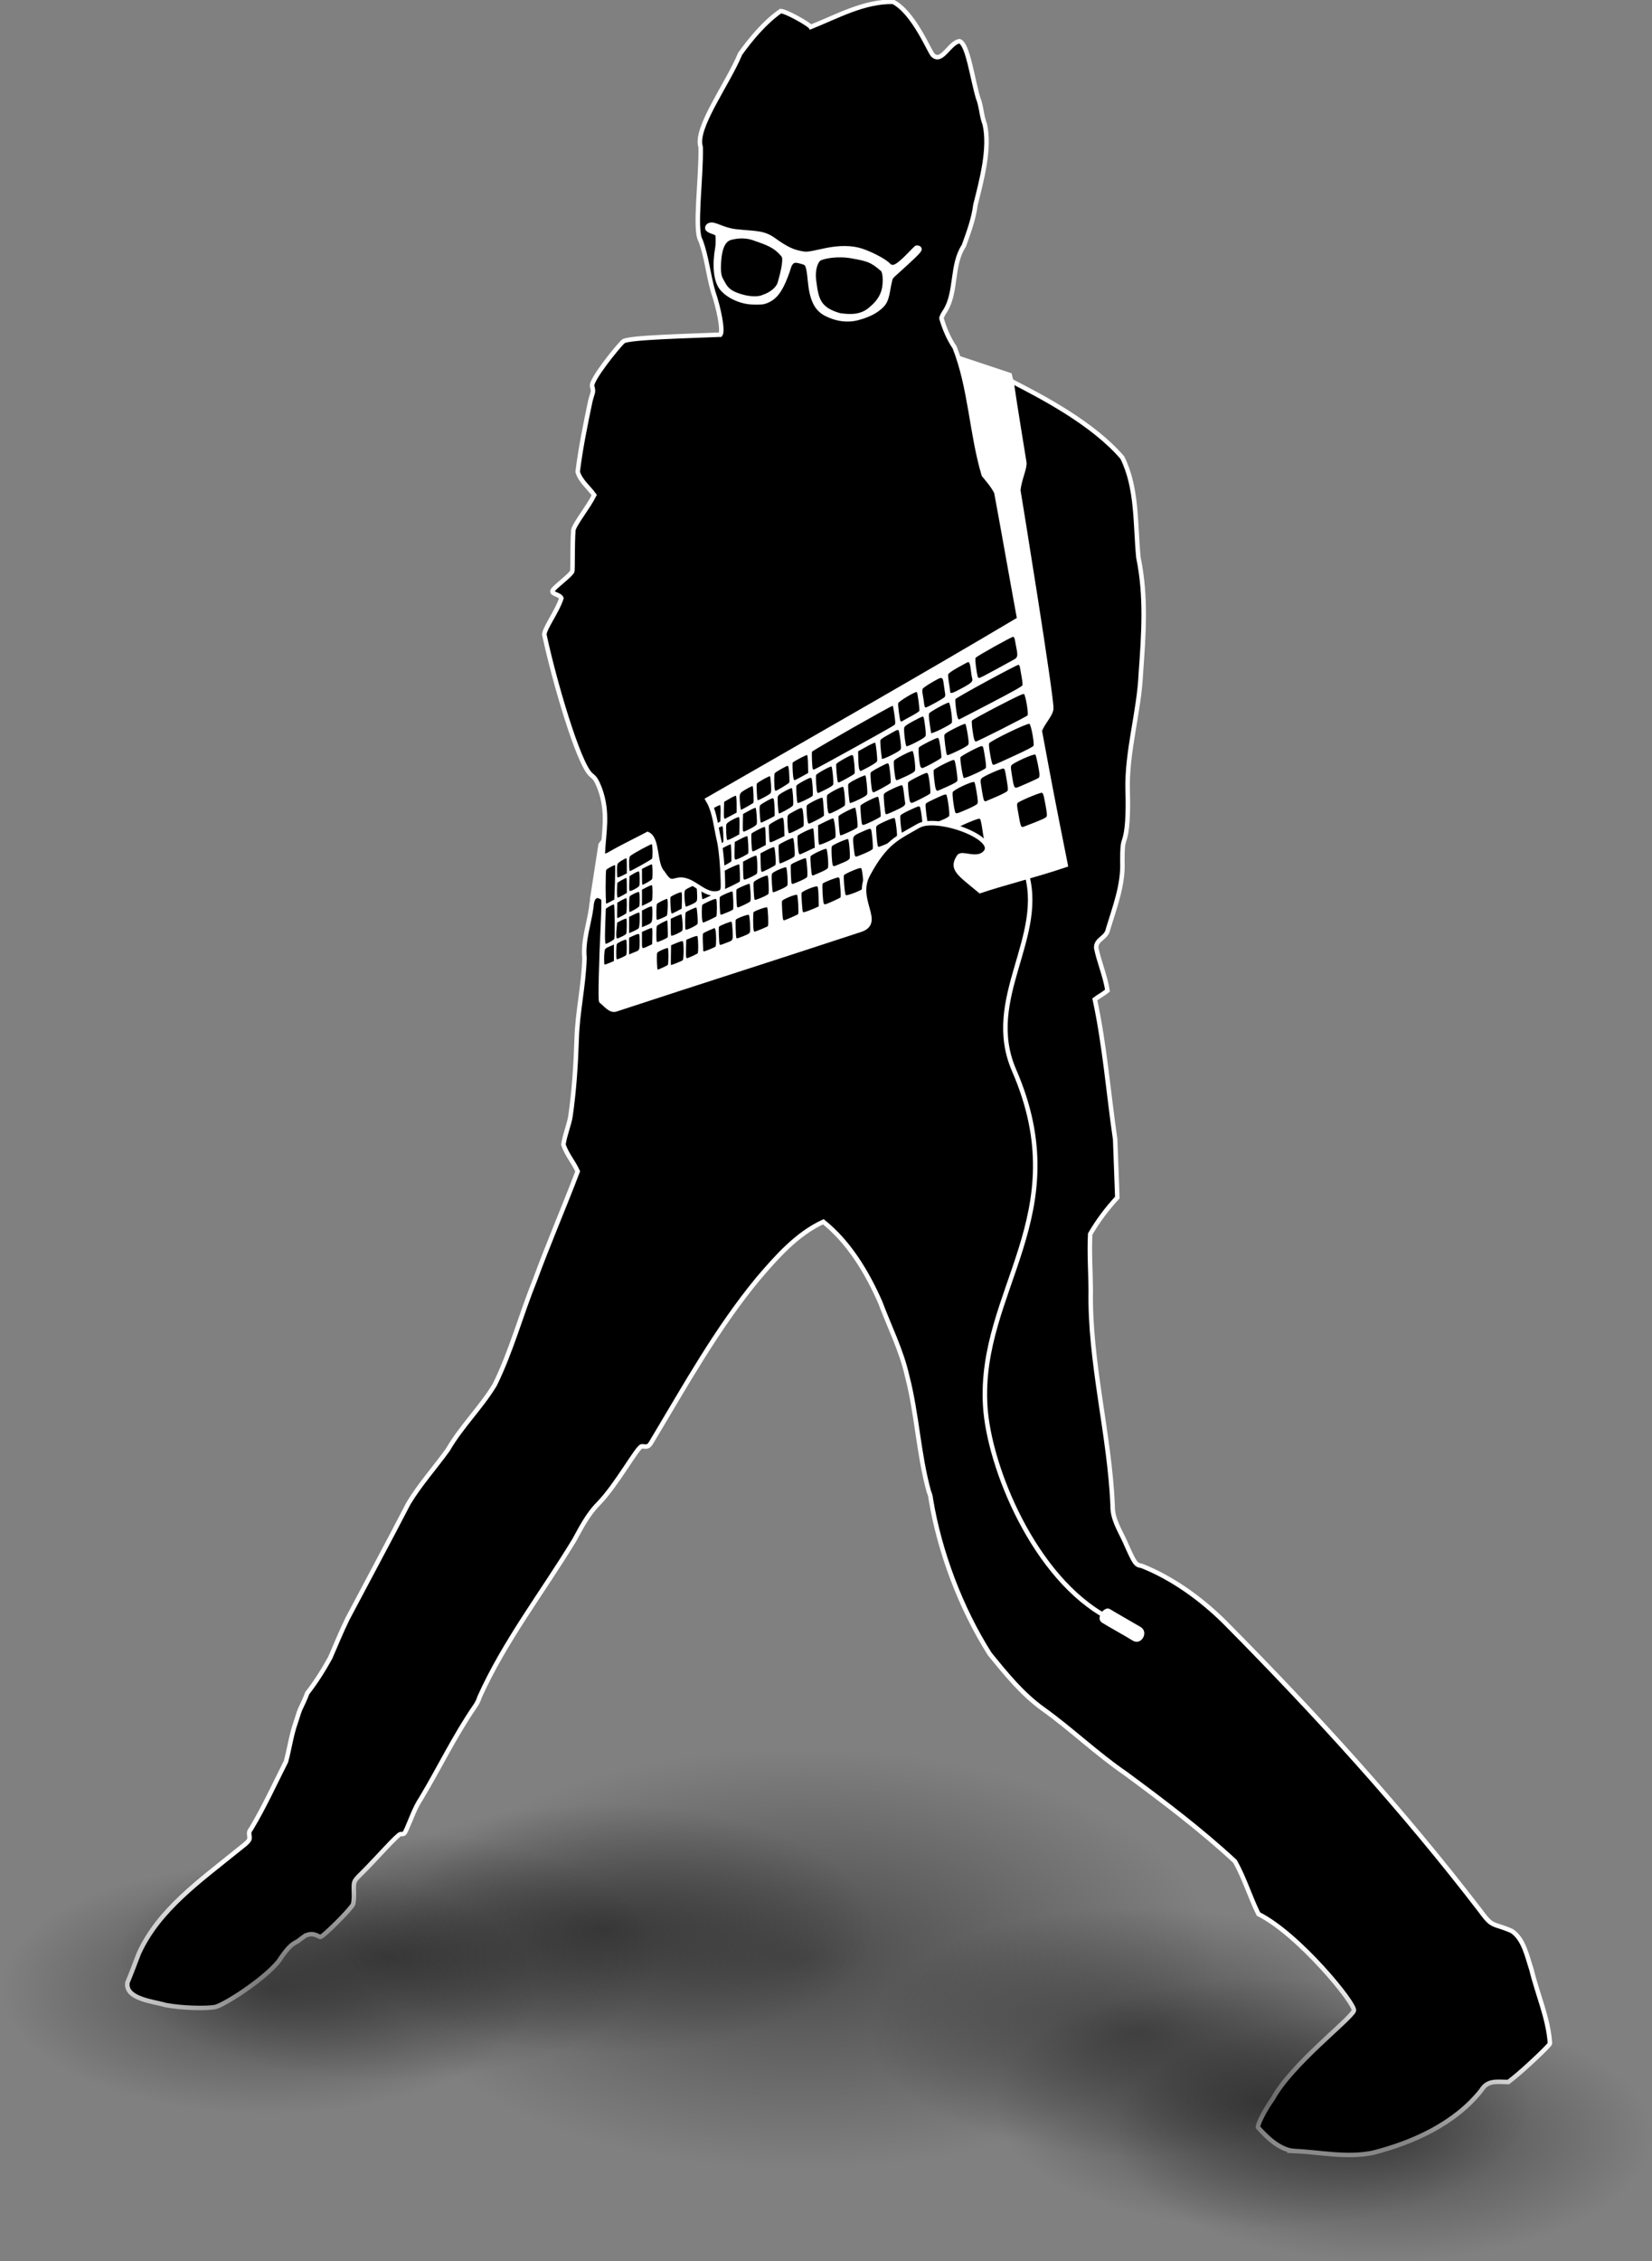 <?xml version="1.0" encoding="UTF-8" standalone="no"?>
<!-- Created with Inkscape (http://www.inkscape.org/) -->

<svg
   version="1.0"
   width="301.931"
   height="413.064"
   id="svg3777"
   sodipodi:version="0.32"
   inkscape:version="1.4 (e7c3feb100, 2024-10-09)"
   sodipodi:docname="pose.svg"
   xmlns:inkscape="http://www.inkscape.org/namespaces/inkscape"
   xmlns:sodipodi="http://sodipodi.sourceforge.net/DTD/sodipodi-0.dtd"
   xmlns:xlink="http://www.w3.org/1999/xlink"
   xmlns="http://www.w3.org/2000/svg"
   xmlns:svg="http://www.w3.org/2000/svg"
   xmlns:rdf="http://www.w3.org/1999/02/22-rdf-syntax-ns#"
   xmlns:cc="http://creativecommons.org/ns#"
   xmlns:dc="http://purl.org/dc/elements/1.1/">
  <rect width="100%" height="100%" fill="#808080" stroke="none"/>
  <sodipodi:namedview
     inkscape:window-height="1031"
     inkscape:window-width="1400"
     inkscape:pageshadow="2"
     inkscape:pageopacity="0.0"
     borderopacity="1.0"
     bordercolor="#666666"
     pagecolor="#ffffff"
     id="base"
     inkscape:zoom="1.0051974"
     inkscape:cx="0.99482947"
     inkscape:cy="172.1055"
     inkscape:window-x="0"
     inkscape:window-y="0"
     inkscape:current-layer="svg3777"
     inkscape:showpageshadow="2"
     inkscape:pagecheckerboard="0"
     inkscape:deskcolor="#d1d1d1"
     inkscape:window-maximized="0" />
  <defs
     id="defs3779">
    <linearGradient
       id="linearGradient2355">
      <stop
         style="stop-color:#000000;stop-opacity:0.415;"
         offset="0"
         id="stop2357" />
      <stop
         style="stop-color:#000000;stop-opacity:0;"
         offset="1"
         id="stop2359" />
    </linearGradient>
    <radialGradient
       inkscape:collect="always"
       xlink:href="#linearGradient2355"
       id="radialGradient2361"
       cx="-294.967"
       cy="34.652"
       fx="-294.967"
       fy="34.652"
       r="165.639"
       gradientTransform="matrix(0.297,0,0,0.138,136.937,358.536)"
       gradientUnits="userSpaceOnUse" />
    <radialGradient
       inkscape:collect="always"
       xlink:href="#linearGradient2355"
       id="radialGradient2365"
       gradientUnits="userSpaceOnUse"
       gradientTransform="matrix(0.297,0,0,0.138,158.326,352.567)"
       cx="-294.967"
       cy="34.652"
       fx="-294.967"
       fy="34.652"
       r="165.639" />
    <radialGradient
       inkscape:collect="always"
       xlink:href="#linearGradient2355"
       id="radialGradient2369"
       gradientUnits="userSpaceOnUse"
       gradientTransform="matrix(0.297,0,0,0.138,198.119,347.572)"
       cx="-294.967"
       cy="34.652"
       fx="-294.967"
       fy="34.652"
       r="165.639" />
    <radialGradient
       inkscape:collect="always"
       xlink:href="#linearGradient2355"
       id="radialGradient2373"
       gradientUnits="userSpaceOnUse"
       gradientTransform="matrix(0.459,0,0,0.231,281.786,349.828)"
       cx="-294.967"
       cy="34.652"
       fx="-294.967"
       fy="34.652"
       r="165.639" />
    <radialGradient
       inkscape:collect="always"
       xlink:href="#linearGradient2355"
       id="radialGradient2377"
       gradientUnits="userSpaceOnUse"
       gradientTransform="matrix(0.297,0,0,0.138,340.38,385.397)"
       cx="-294.967"
       cy="34.652"
       fx="-294.967"
       fy="34.652"
       r="165.639" />
    <radialGradient
       inkscape:collect="always"
       xlink:href="#linearGradient2355"
       id="radialGradient2381"
       gradientUnits="userSpaceOnUse"
       gradientTransform="matrix(0.297,0,0,0.138,318.493,379.428)"
       cx="-294.967"
       cy="34.652"
       fx="-294.967"
       fy="34.652"
       r="165.639" />
    <radialGradient
       inkscape:collect="always"
       xlink:href="#linearGradient2355"
       id="radialGradient2385"
       gradientUnits="userSpaceOnUse"
       gradientTransform="matrix(0.297,0,0,0.138,295.612,366.495)"
       cx="-294.967"
       cy="34.652"
       fx="-294.967"
       fy="34.652"
       r="165.639" />
  </defs>
  <g
     id="layer1"
     transform="matrix(1.579,0,0,1.579,139.215,182.883)">
    <g
       transform="matrix(0.52,0,0,0.52,-177.487,-201.775)"
       id="g5568">
      <path
         d="m 384.523,244.739 12,4 23.5,94 -16.5,30 -97.5,20 -2.438,-27.375 1.875,-12.125 z"
         style="fill:#ffffff;fill-rule:evenodd;stroke:#ffffff;stroke-width:1;stroke-linecap:butt;stroke-linejoin:miter;stroke-miterlimit:4;stroke-dasharray:none;stroke-opacity:1"
         id="path2099" />
      <path
         d="m 328.023,214.364 4.25,20.375 39.125,4.25 8.125,-22.875 z"
         style="fill:#ffffff;fill-rule:evenodd;stroke:#ffffff;stroke-width:1;stroke-linecap:butt;stroke-linejoin:miter;stroke-miterlimit:4;stroke-dasharray:none;stroke-opacity:1"
         id="path2986" />
      <path
         d="m 318,379.29 c -0.037,-0.95 -0.008,-1.851 0.064,-2.003 0.137,-0.289 2.156,-1.179 2.373,-1.046 0.168,0.103 0.158,3.454 -0.011,3.721 -0.108,0.17 -2.027,1.055 -2.287,1.055 -0.04,0 -0.102,-0.777 -0.139,-1.728 z m -11.667,0.587 c -0.126,-0.126 -0.119,-2.149 0.01,-2.928 0.103,-0.625 0.167,-0.678 1.538,-1.264 l 0.548,-0.234 v 1.829 1.829 l -1,0.432 c -0.55,0.237 -1.043,0.389 -1.096,0.337 z m 14.774,-2.072 0.047,-2.201 1.18,-0.497 c 0.649,-0.274 1.274,-0.461 1.39,-0.416 0.298,0.114 0.298,4.023 2.3e-4,4.27 -0.182,0.151 -2.403,1.046 -2.595,1.046 -0.038,0 -0.048,-0.991 -0.022,-2.201 z m -12.07,0.899 c -0.156,-0.156 -0.117,-3.133 0.044,-3.386 0.187,-0.295 1.867,-1.067 2.061,-0.947 0.185,0.114 0.2,3.109 0.017,3.396 -0.169,0.266 -1.99,1.071 -2.123,0.938 z m 15.476,-0.436 c -0.047,-0.122 -0.063,-1.045 -0.037,-2.052 l 0.048,-1.83 1.169,-0.479 c 0.643,-0.263 1.222,-0.421 1.287,-0.35 0.211,0.231 0.289,3.57 0.089,3.827 -0.146,0.187 -2.148,1.105 -2.411,1.105 -0.033,0 -0.099,-0.1 -0.146,-0.222 z m -12.713,-2.483 v -1.867 l 1.053,-0.478 c 0.748,-0.34 1.089,-0.422 1.177,-0.285 0.147,0.231 0.167,2.732 0.025,3.259 -0.054,0.203 -0.3,0.442 -0.545,0.531 -0.246,0.089 -0.731,0.285 -1.079,0.434 l -0.632,0.271 z m 16.513,1.062 c -0.002,-0.07 -0.043,-0.923 -0.092,-1.896 -0.049,-0.973 -0.028,-1.855 0.046,-1.96 0.074,-0.105 0.687,-0.425 1.362,-0.711 l 1.228,-0.521 0.162,0.427 c 0.189,0.498 0.216,3.441 0.034,3.697 -0.115,0.162 -2.341,1.09 -2.614,1.09 -0.067,0 -0.124,-0.057 -0.126,-0.126 z m -13.648,-2.367 v -1.842 l 0.99,-0.444 c 0.545,-0.244 1.078,-0.444 1.185,-0.444 0.139,0 0.181,0.523 0.147,1.81 l -0.048,1.81 -0.758,0.358 c -1.618,0.764 -1.517,0.847 -1.517,-1.246 z m 17.283,0.934 c -0.143,-0.455 -0.257,-3.76 -0.136,-3.925 0.202,-0.276 2.642,-1.245 2.786,-1.107 0.176,0.17 0.366,3.241 0.233,3.771 -0.065,0.26 -0.289,0.492 -0.572,0.594 -0.255,0.092 -0.865,0.327 -1.355,0.522 -0.664,0.265 -0.907,0.302 -0.956,0.145 z m -25.541,-3.82 c 0,-2.032 0.047,-3.818 0.105,-3.969 0.101,-0.264 1.554,-1.101 1.912,-1.101 0.191,0 0.255,7.177 0.069,7.663 -0.101,0.264 -1.554,1.101 -1.912,1.101 -0.115,0 -0.174,-1.264 -0.174,-3.694 z m 11.562,3.234 c -0.134,-0.135 -0.131,-3.143 0.004,-3.495 0.089,-0.233 2.233,-1.356 2.347,-1.229 0.046,0.051 0.136,3.311 0.1,3.631 -0.021,0.188 -0.709,0.553 -1.987,1.053 -0.199,0.078 -0.408,0.096 -0.463,0.04 z m -8.922,-0.832 c -0.142,-0.142 -0.143,-1.058 -0.003,-2.401 l 0.109,-1.046 0.966,-0.488 c 0.531,-0.268 1.013,-0.441 1.07,-0.383 0.157,0.157 0.121,3.133 -0.042,3.389 -0.077,0.122 -0.539,0.407 -1.025,0.632 -1.007,0.467 -0.928,0.445 -1.076,0.297 z m 26.615,-0.081 c -0.122,-0.376 -0.218,-3.826 -0.112,-3.993 0.198,-0.311 2.731,-1.254 2.904,-1.081 0.201,0.201 0.403,3.197 0.255,3.786 -0.099,0.395 -0.502,0.607 -2.68,1.409 -0.177,0.065 -0.323,0.017 -0.367,-0.12 z m -14.493,-0.438 c -0.054,-0.054 -0.099,-0.925 -0.099,-1.935 V 369.704 l 1.092,-0.495 c 0.601,-0.272 1.161,-0.495 1.246,-0.495 0.221,0 0.43,3.275 0.231,3.629 -0.177,0.315 -2.309,1.294 -2.47,1.133 z m -9.369,-2.375 v -1.808 l 1.078,-0.531 c 0.593,-0.292 1.124,-0.486 1.18,-0.429 0.2,0.2 0.107,3.177 -0.109,3.458 -0.116,0.151 -0.647,0.465 -1.18,0.697 l -0.969,0.423 z m 27.745,1.195 c -0.167,-0.567 -0.18,-3.91 -0.016,-4.07 0.354,-0.345 2.829,-1.212 2.993,-1.049 0.205,0.205 0.36,3.914 0.174,4.164 -0.108,0.145 -2.764,1.249 -3.005,1.249 -0.032,0 -0.098,-0.133 -0.146,-0.295 z m -15.179,-0.173 c -0.14,-0.14 -0.108,-3.634 0.035,-3.836 0.133,-0.188 2.079,-1.089 2.353,-1.089 0.179,0 0.419,3.117 0.28,3.639 -0.087,0.325 -2.477,1.478 -2.668,1.286 z m -9.7,-2.392 v -1.854 l 1.032,-0.521 c 0.624,-0.315 1.093,-0.46 1.186,-0.367 0.085,0.085 0.132,0.902 0.106,1.816 -0.054,1.85 -0.036,1.824 -1.692,2.516 l -0.631,0.264 z m 13.42,0.311 c -0.145,-0.726 -0.128,-3.226 0.024,-3.44 0.068,-0.096 0.762,-0.459 1.543,-0.807 1.096,-0.489 1.45,-0.583 1.556,-0.416 0.173,0.273 0.182,3.518 0.01,3.788 -0.098,0.154 -2.749,1.401 -2.979,1.401 -0.027,0 -0.096,-0.237 -0.154,-0.527 z m -10.12,-0.106 c -0.142,-0.142 -0.114,-3.294 0.032,-3.517 0.179,-0.273 2.17,-1.248 2.295,-1.123 0.208,0.208 0.113,3.539 -0.106,3.72 -0.356,0.294 -2.117,1.023 -2.22,0.92 z m 28.132,-0.043 c -0.148,-0.239 -0.361,-3.816 -0.247,-4.141 0.134,-0.381 3.145,-1.602 3.343,-1.356 0.205,0.256 0.407,4.012 0.23,4.275 -0.103,0.153 -2.941,1.392 -3.188,1.392 -0.018,0 -0.081,-0.077 -0.139,-0.171 z m -36.957,-2.056 0.048,-1.721 0.958,-0.538 c 0.527,-0.296 1.001,-0.495 1.053,-0.442 0.141,0.141 0.112,3.126 -0.033,3.346 -0.116,0.177 -1.769,1.075 -1.978,1.075 -0.053,0 -0.074,-0.774 -0.048,-1.721 z m 22.979,0.84 c -0.131,-0.419 -0.226,-3.624 -0.113,-3.807 0.18,-0.292 2.694,-1.383 2.798,-1.215 0.16,0.26 0.284,3.786 0.14,3.976 -0.075,0.099 -0.441,0.302 -0.811,0.45 -0.371,0.148 -0.96,0.391 -1.31,0.54 -0.497,0.211 -0.65,0.223 -0.703,0.056 z m -11.094,-1.84 c -0.052,-0.94 -0.058,-1.805 -0.013,-1.921 0.109,-0.283 2.298,-1.26 2.466,-1.101 0.073,0.069 0.111,0.915 0.084,1.881 l -0.048,1.755 -1.011,0.543 c -0.556,0.299 -1.095,0.545 -1.197,0.548 -0.118,0.003 -0.221,-0.622 -0.28,-1.705 z m 29.442,1.313 c -0.123,-0.319 -0.356,-3.853 -0.277,-4.179 0.101,-0.412 3.258,-1.695 3.529,-1.435 0.134,0.129 0.222,0.925 0.253,2.303 l 0.048,2.106 -0.59,0.284 c -0.324,0.156 -1.105,0.477 -1.735,0.711 -0.879,0.328 -1.164,0.376 -1.229,0.209 z m -38.664,-1.584 c 10e-4,-0.904 0.058,-1.728 0.126,-1.832 0.191,-0.291 1.886,-1.1 2.068,-0.987 0.178,0.11 0.225,2.753 0.057,3.193 -0.087,0.227 -1.865,1.27 -2.165,1.27 -0.049,0 -0.088,-0.739 -0.086,-1.643 z m 24.021,0.421 c -0.119,-0.374 -0.211,-3.641 -0.107,-3.798 0.164,-0.249 2.787,-1.378 2.902,-1.25 0.058,0.065 0.154,0.917 0.214,1.894 0.08,1.316 0.053,1.847 -0.105,2.05 -0.17,0.219 -2.475,1.315 -2.765,1.315 -0.04,0 -0.102,-0.095 -0.139,-0.211 z m -11.612,-0.994 c -0.167,-1.596 -0.13,-2.458 0.116,-2.702 0.332,-0.33 2.283,-1.227 2.404,-1.106 0.16,0.16 0.297,2.897 0.17,3.403 -0.088,0.35 -0.355,0.557 -1.218,0.944 -0.608,0.273 -1.164,0.496 -1.234,0.496 -0.071,0 -0.178,-0.466 -0.237,-1.036 z m -9.545,-0.952 0.001,-1.805 1.037,-0.541 c 0.571,-0.297 1.101,-0.501 1.178,-0.454 0.182,0.112 0.18,3.116 -0.002,3.403 -0.076,0.12 -0.606,0.439 -1.177,0.709 l -1.039,0.491 z m 40.481,1.269 c -0.218,-0.262 -0.442,-4.186 -0.254,-4.429 0.228,-0.294 3.245,-1.465 3.511,-1.363 0.137,0.052 0.249,0.193 0.249,0.311 9e-5,0.119 0.078,1.035 0.173,2.035 0.099,1.041 0.11,1.931 0.026,2.081 -0.103,0.183 -3.18,1.567 -3.507,1.577 -0.012,3.6e-4 -0.101,-0.095 -0.198,-0.212 z m -48.57,-3.621 c 10e-4,-2.016 0.058,-3.748 0.126,-3.848 0.185,-0.272 1.86,-1.172 1.972,-1.06 0.053,0.053 0.039,1.795 -0.033,3.871 l -0.13,3.774 -0.843,0.46 c -0.463,0.253 -0.9,0.462 -0.969,0.464 -0.07,0.002 -0.125,-1.646 -0.124,-3.662 z m 33.147,2.697 c -0.145,-0.25 -0.302,-3.506 -0.185,-3.812 0.157,-0.409 2.946,-1.708 3.107,-1.448 0.186,0.301 0.331,3.728 0.17,4.028 -0.081,0.151 -0.741,0.519 -1.467,0.818 -1.416,0.583 -1.514,0.608 -1.626,0.414 z m -11.803,-1.433 c -0.059,-0.765 -0.109,-2.774 -0.109,-4.464 l -10e-4,-3.074 1.367,-0.687 c 0.752,-0.378 1.461,-0.651 1.576,-0.607 0.154,0.059 0.241,1.181 0.329,4.268 0.066,2.303 0.075,4.305 0.02,4.449 -0.083,0.215 -2.633,1.509 -2.971,1.507 -0.056,-3.4e-4 -0.15,-0.626 -0.21,-1.391 z m -18.816,-0.506 c 10e-4,-0.857 0.058,-1.644 0.126,-1.748 0.114,-0.174 1.767,-1.075 1.972,-1.075 0.049,0 0.09,0.753 0.09,1.673 V 363.97 l -0.905,0.518 c -0.498,0.285 -0.991,0.518 -1.096,0.518 -0.128,0 -0.189,-0.512 -0.188,-1.559 z m 50.92,0.992 c -0.229,-0.284 -0.564,-4.118 -0.388,-4.434 0.082,-0.147 0.937,-0.593 1.9,-0.992 1.333,-0.553 1.795,-0.678 1.936,-0.526 0.261,0.281 0.622,4.103 0.422,4.461 -0.23,0.411 -3.672,1.737 -3.87,1.491 z m -16.258,-0.739 c -0.041,-0.07 -0.127,-0.961 -0.191,-1.98 -0.089,-1.426 -0.064,-1.917 0.107,-2.129 0.33,-0.408 2.888,-1.509 3.074,-1.323 0.22,0.22 0.446,3.709 0.262,4.052 -0.083,0.155 -0.793,0.558 -1.577,0.895 -1.553,0.667 -1.566,0.671 -1.676,0.486 z m -31.894,-0.262 c -0.048,-0.126 -0.066,-0.901 -0.038,-1.724 l 0.049,-1.496 0.962,-0.57 c 0.529,-0.314 1.041,-0.521 1.138,-0.461 0.189,0.117 0.247,2.741 0.07,3.201 -0.058,0.151 -0.553,0.501 -1.099,0.776 -0.766,0.387 -1.014,0.449 -1.081,0.273 z m 20.096,-0.07 c -0.072,-0.116 -0.175,-2.94 -0.129,-3.543 0.024,-0.316 4.39,-2.459 4.473,-2.195 0.127,0.407 0.227,3.621 0.119,3.797 -0.104,0.167 -3.363,1.755 -4.053,1.974 -0.179,0.057 -0.363,0.042 -0.409,-0.032 z m -17.304,-2.994 v -1.767 l 1.006,-0.508 c 0.554,-0.279 1.084,-0.508 1.18,-0.508 0.189,0 0.247,2.813 0.068,3.281 -0.087,0.227 -1.865,1.27 -2.165,1.27 -0.049,0 -0.089,-0.795 -0.089,-1.767 z m 33.318,1.472 c -0.143,-0.249 -0.288,-4.006 -0.161,-4.177 0.221,-0.298 3.155,-1.567 3.303,-1.429 0.222,0.208 0.486,3.832 0.304,4.173 -0.087,0.163 -0.83,0.58 -1.652,0.928 -1.597,0.676 -1.683,0.7 -1.795,0.506 z m 20.026,-0.572 c -0.047,-0.126 -0.187,-1.165 -0.31,-2.309 -0.201,-1.863 -0.196,-2.112 0.043,-2.38 0.387,-0.434 3.85,-1.798 4.053,-1.596 0.195,0.195 0.68,4.169 0.563,4.615 -0.072,0.275 -1.13,0.753 -3.968,1.791 -0.175,0.064 -0.328,0.015 -0.38,-0.121 z m -30.716,-0.44 c -0.062,-0.161 -0.117,-1.09 -0.121,-2.063 l -0.007,-1.77 1.408,-0.733 c 0.774,-0.403 1.466,-0.668 1.538,-0.59 0.236,0.26 0.34,3.705 0.12,3.995 -0.11,0.146 -0.791,0.532 -1.512,0.859 -1.187,0.537 -1.323,0.566 -1.426,0.301 z m -28.085,-0.329 c -0.058,-0.058 -0.105,-0.737 -0.105,-1.509 0,-1.17 0.055,-1.46 0.33,-1.735 0.299,-0.299 1.549,-1.018 1.77,-1.018 0.05,0 0.091,0.757 0.091,1.683 v 1.683 l -0.991,0.5 c -0.545,0.275 -1.038,0.453 -1.096,0.396 z m 43.304,-0.539 c -0.166,-0.269 -0.442,-3.834 -0.322,-4.149 0.131,-0.342 3.178,-1.787 3.504,-1.662 0.253,0.097 0.559,3.614 0.366,4.22 -0.067,0.211 -0.646,0.558 -1.656,0.992 -0.854,0.367 -1.605,0.69 -1.67,0.718 -0.065,0.028 -0.165,-0.026 -0.223,-0.12 z m -11.315,-0.915 c -0.048,-0.124 -0.102,-1.053 -0.121,-2.065 l -0.034,-1.839 1.402,-0.73 c 0.771,-0.401 1.5,-0.692 1.618,-0.647 0.227,0.087 0.491,3.477 0.308,3.954 -0.074,0.192 -2.715,1.552 -3.014,1.552 -0.04,0 -0.112,-0.102 -0.159,-0.226 z m 32.311,-0.153 c -0.254,-0.698 -0.548,-4.157 -0.38,-4.47 0.197,-0.368 3.919,-1.938 4.272,-1.802 0.349,0.134 0.918,4.27 0.655,4.761 -0.11,0.206 -0.927,0.623 -2.172,1.11 -1.098,0.429 -2.05,0.78 -2.117,0.78 -0.067,0 -0.183,-0.171 -0.259,-0.379 z m -61.708,-1.364 c 0,-1.291 0.053,-1.621 0.295,-1.828 0.607,-0.52 4.595,-2.683 4.759,-2.582 0.195,0.12 0.231,2.935 0.042,3.224 -0.142,0.217 -4.687,2.76 -4.933,2.76 -0.093,0 -0.163,-0.674 -0.163,-1.575 z m 9.195,1.275 c -0.051,-0.051 -0.093,-0.872 -0.093,-1.824 v -1.73 l 1.13,-0.6 c 0.622,-0.33 1.193,-0.537 1.27,-0.46 0.077,0.077 0.118,0.89 0.092,1.807 l -0.049,1.667 -1.129,0.616 c -0.621,0.339 -1.171,0.574 -1.222,0.523 z m 10.807,-0.503 c -0.144,-0.25 -0.285,-3.5 -0.159,-3.675 0.218,-0.303 2.711,-1.608 2.799,-1.465 0.07,0.114 0.172,3.09 0.127,3.708 -0.018,0.246 -2.662,1.614 -2.767,1.432 z m 25.37,-0.424 c -0.227,-0.278 -0.428,-4.021 -0.232,-4.31 0.23,-0.339 3.432,-1.747 3.597,-1.581 0.241,0.241 0.537,3.902 0.349,4.315 -0.102,0.223 -0.586,0.54 -1.241,0.812 -0.591,0.245 -1.351,0.564 -1.69,0.708 -0.481,0.205 -0.652,0.217 -0.783,0.056 z m -11.878,-0.574 c -0.15,-0.257 -0.3,-3.845 -0.168,-4.035 0.206,-0.299 2.925,-1.611 3.156,-1.523 0.218,0.084 0.505,3.595 0.331,4.049 -0.05,0.13 -0.712,0.518 -1.471,0.863 -1.822,0.827 -1.755,0.804 -1.848,0.646 z m 34.155,-0.52 c -0.253,-0.165 -0.755,-4.411 -0.564,-4.768 0.189,-0.353 4.24,-2.056 4.58,-1.925 0.333,0.128 0.949,4.539 0.69,4.948 -0.154,0.243 -3.941,1.877 -4.339,1.871 -0.098,-10e-4 -0.263,-0.058 -0.367,-0.126 z m -44.144,-0.419 c -0.049,-0.129 -0.068,-1.025 -0.041,-1.992 l 0.048,-1.758 1.348,-0.705 c 0.742,-0.388 1.396,-0.653 1.454,-0.59 0.161,0.177 0.331,3.629 0.189,3.843 -0.134,0.203 -1.9,1.123 -2.528,1.318 -0.255,0.079 -0.41,0.041 -0.47,-0.116 z m 26.775,-0.674 c -0.074,-0.116 -0.215,-1.074 -0.314,-2.129 -0.218,-2.327 -0.257,-2.261 1.883,-3.212 1.641,-0.73 1.837,-0.78 2.001,-0.515 0.199,0.322 0.518,4.008 0.374,4.322 -0.084,0.183 -0.856,0.608 -1.867,1.028 -1.937,0.805 -1.893,0.794 -2.077,0.506 z m -44.176,-1.674 0.048,-1.716 0.927,-0.553 c 0.51,-0.304 1.024,-0.556 1.144,-0.559 0.166,-0.005 0.205,0.397 0.169,1.71 l -0.048,1.716 -0.927,0.553 c -0.51,0.304 -1.024,0.556 -1.144,0.559 -0.166,0.005 -0.205,-0.397 -0.169,-1.71 z m 31.678,1.084 c -0.189,-0.369 -0.394,-3.482 -0.253,-3.849 0.126,-0.329 3.264,-1.816 3.444,-1.632 0.07,0.072 0.181,1.059 0.247,2.194 l 0.119,2.063 -1.637,0.76 c -0.9,0.418 -1.667,0.76 -1.703,0.76 -0.036,0 -0.135,-0.133 -0.218,-0.295 z m -21.939,-1.632 c 0,-1.727 0.008,-1.764 0.463,-2.082 0.892,-0.624 4.397,-2.407 4.473,-2.276 0.159,0.277 0.285,3.345 0.147,3.557 -0.165,0.254 -4.551,2.556 -4.872,2.557 -0.155,8.9e-4 -0.211,-0.462 -0.211,-1.757 z m 11.569,1.123 c -0.153,-0.248 -0.294,-3.663 -0.159,-3.852 0.074,-0.104 0.763,-0.504 1.53,-0.889 1.137,-0.57 1.412,-0.653 1.491,-0.446 0.053,0.139 0.109,1.07 0.123,2.068 l 0.026,1.816 -1.348,0.711 c -1.439,0.758 -1.537,0.793 -1.662,0.592 z m 46.46,-0.171 c -0.266,-0.17 -0.901,-4.584 -0.712,-4.944 0.079,-0.15 1.184,-0.702 2.456,-1.227 1.86,-0.767 2.352,-0.911 2.515,-0.738 0.111,0.118 0.331,1.124 0.488,2.235 0.157,1.111 0.318,2.072 0.358,2.136 0.04,0.064 -0.009,0.296 -0.109,0.514 -0.138,0.303 -0.67,0.585 -2.235,1.187 -2.675,1.029 -2.529,0.985 -2.761,0.836 z m -64.836,-0.468 c -0.145,-0.379 -0.125,-2.985 0.025,-3.206 0.135,-0.199 2.248,-1.463 2.313,-1.384 0.116,0.143 0.232,3.279 0.126,3.434 -0.068,0.101 -0.627,0.463 -1.242,0.804 -0.952,0.529 -1.134,0.581 -1.222,0.351 z m 46.348,-0.381 c -0.159,-0.258 -0.48,-3.892 -0.379,-4.295 0.079,-0.315 0.501,-0.582 1.995,-1.26 1.284,-0.583 1.958,-0.807 2.091,-0.697 0.237,0.197 0.664,3.812 0.519,4.391 -0.084,0.334 -0.453,0.557 -2.005,1.207 -2.026,0.85 -2.088,0.868 -2.221,0.654 z m -13.056,-0.352 c -0.125,-0.077 -0.208,-0.86 -0.235,-2.216 l -0.042,-2.096 1.601,-0.8 c 0.881,-0.44 1.676,-0.775 1.767,-0.745 0.301,0.099 0.711,3.898 0.462,4.276 -0.212,0.323 -3.339,1.714 -3.554,1.581 z m -11.055,-0.731 c -0.105,-0.34 -0.225,-3.393 -0.142,-3.622 0.042,-0.115 0.72,-0.56 1.508,-0.99 1.048,-0.571 1.482,-0.73 1.619,-0.594 0.105,0.105 0.219,1.024 0.26,2.097 l 0.073,1.91 -1.469,0.705 c -1.6,0.768 -1.752,0.808 -1.849,0.494 z m -19.138,-1.882 v -1.755 l 1.195,-0.689 c 0.657,-0.379 1.216,-0.689 1.242,-0.689 0.112,0 0.275,3.057 0.18,3.358 -0.099,0.311 -2.037,1.53 -2.433,1.53 -0.12,0 -0.183,-0.603 -0.183,-1.755 z m 9.671,1.554 c -0.158,-0.256 -0.292,-2.91 -0.172,-3.39 0.078,-0.312 0.448,-0.608 1.397,-1.12 0.742,-0.4 1.354,-0.633 1.439,-0.548 0.081,0.082 0.126,0.976 0.1,1.987 l -0.048,1.839 -1.307,0.7 c -0.763,0.409 -1.35,0.631 -1.41,0.533 z m 39.093,-0.941 c -0.229,-0.146 -0.671,-4.06 -0.507,-4.488 0.06,-0.158 0.85,-0.632 1.755,-1.054 2.142,-0.998 2.313,-1.061 2.531,-0.926 0.258,0.159 0.777,4.326 0.583,4.674 -0.084,0.151 -1.014,0.645 -2.065,1.099 -2.077,0.897 -2.011,0.877 -2.297,0.695 z m -13.951,-0.231 c -0.156,-0.457 -0.421,-3.85 -0.322,-4.109 0.125,-0.325 3.383,-1.988 3.676,-1.875 0.226,0.087 0.682,3.906 0.517,4.334 -0.051,0.133 -0.794,0.56 -1.65,0.948 -2.124,0.963 -2.132,0.965 -2.222,0.702 z m -11.638,-1.703 c -0.063,-0.765 -0.088,-1.693 -0.057,-2.062 0.056,-0.657 0.089,-0.689 1.559,-1.484 1.221,-0.66 1.54,-0.771 1.707,-0.592 0.234,0.25 0.481,3.655 0.287,3.948 -0.16,0.242 -2.82,1.58 -3.14,1.58 -0.181,0 -0.27,-0.349 -0.355,-1.39 z m -19.533,0.787 c -0.144,-0.376 -0.123,-2.981 0.027,-3.208 0.224,-0.34 4.325,-2.588 4.466,-2.448 0.075,0.075 0.115,0.924 0.089,1.885 l -0.048,1.748 -2.022,1.132 c -1.112,0.623 -2.109,1.138 -2.215,1.145 -0.106,0.007 -0.239,-0.108 -0.295,-0.254 z m 9.577,0.044 c -0.047,-0.122 -0.063,-1.011 -0.037,-1.975 l 0.048,-1.753 1.317,-0.725 c 0.724,-0.399 1.381,-0.685 1.459,-0.637 0.189,0.117 0.411,3.146 0.264,3.609 -0.075,0.236 -0.583,0.599 -1.447,1.033 -1.502,0.755 -1.487,0.751 -1.604,0.448 z m 61.984,-0.932 c -0.12,-0.077 -0.325,-0.778 -0.455,-1.557 -0.13,-0.78 -0.319,-1.852 -0.421,-2.383 -0.121,-0.629 -0.128,-1.071 -0.022,-1.269 0.199,-0.372 5.119,-2.439 5.477,-2.301 0.139,0.053 0.326,0.451 0.415,0.884 0.533,2.586 0.734,3.924 0.643,4.286 -0.1,0.399 -0.695,0.673 -5.25,2.415 -0.093,0.035 -0.267,0.002 -0.388,-0.075 z m -20.733,-0.416 c -0.221,-0.276 -0.735,-4.224 -0.597,-4.584 0.101,-0.264 0.822,-0.641 3.535,-1.85 0.475,-0.212 0.941,-0.336 1.036,-0.277 0.284,0.177 0.863,4.437 0.65,4.78 -0.099,0.16 -0.561,0.455 -1.027,0.656 -3.328,1.435 -3.438,1.474 -3.596,1.276 z m -14.772,-0.157 c -0.152,-0.48 -0.414,-3.844 -0.319,-4.091 0.136,-0.354 3.65,-2.111 3.906,-1.953 0.199,0.123 0.701,3.99 0.569,4.385 -0.075,0.224 -3.467,1.869 -3.854,1.869 -0.129,0 -0.265,-0.095 -0.301,-0.211 z m -12.036,-0.334 c -0.188,-0.509 -0.381,-3.413 -0.25,-3.755 0.151,-0.394 3.419,-2.002 3.514,-1.729 0.134,0.382 0.385,3.741 0.297,3.971 -0.047,0.123 -0.836,0.599 -1.752,1.059 -1.661,0.834 -1.667,0.835 -1.808,0.454 z m -10.547,-0.172 c -0.036,-0.116 -0.113,-0.931 -0.17,-1.812 -0.077,-1.188 -0.048,-1.671 0.113,-1.871 0.12,-0.148 0.803,-0.585 1.518,-0.97 1.204,-0.649 1.312,-0.678 1.464,-0.394 0.166,0.31 0.325,3.662 0.181,3.797 -0.121,0.113 -2.84,1.461 -2.946,1.461 -0.051,0 -0.123,-0.095 -0.159,-0.211 z m -8.104,-0.841 c -0.05,-0.13 -0.069,-0.987 -0.042,-1.903 l 0.049,-1.666 1.233,-0.726 c 0.678,-0.4 1.304,-0.683 1.39,-0.629 0.087,0.053 0.157,0.918 0.157,1.92 v 1.823 l -1.222,0.653 c -0.672,0.359 -1.279,0.678 -1.348,0.709 -0.07,0.031 -0.167,-0.05 -0.217,-0.181 z m 35.933,-0.929 c -0.16,-0.265 -0.485,-3.917 -0.382,-4.288 0.082,-0.293 0.567,-0.607 1.959,-1.268 1.018,-0.484 1.956,-0.839 2.085,-0.789 0.16,0.061 0.297,0.636 0.43,1.806 0.107,0.944 0.227,1.875 0.267,2.068 0.119,0.58 -0.259,0.885 -2.178,1.762 -1.903,0.869 -2.055,0.919 -2.182,0.709 z m -23.761,-0.16 c -0.149,-0.241 -0.329,-3.219 -0.221,-3.65 0.077,-0.309 0.48,-0.622 1.539,-1.2 0.789,-0.43 1.501,-0.74 1.583,-0.689 0.193,0.119 0.424,3.318 0.274,3.79 -0.094,0.296 -1.294,1.034 -2.98,1.832 -0.061,0.029 -0.149,-0.008 -0.195,-0.083 z m 10.946,-0.346 c -0.18,-0.938 -0.304,-3.225 -0.194,-3.571 0.129,-0.407 3.285,-2.08 3.569,-1.893 0.242,0.159 0.561,3.746 0.367,4.117 -0.162,0.31 -2.989,1.81 -3.411,1.81 -0.134,0 -0.283,-0.209 -0.332,-0.463 z m 28.415,0.321 c -0.255,-0.161 -0.806,-4.009 -0.658,-4.599 0.137,-0.546 4.549,-2.596 4.838,-2.248 0.1,0.121 0.333,1.185 0.516,2.364 0.275,1.769 0.296,2.201 0.117,2.469 -0.119,0.179 -1.079,0.697 -2.134,1.153 -2.333,1.007 -2.409,1.031 -2.679,0.862 z m -47.988,-2.09 c -0.189,-2.286 -0.194,-2.274 1.349,-3.184 0.742,-0.437 1.396,-0.743 1.454,-0.68 0.149,0.162 0.304,3.486 0.172,3.689 -0.108,0.167 -2.577,1.566 -2.763,1.566 -0.053,0 -0.149,-0.626 -0.212,-1.39 z m 12.807,-0.131 c -0.177,-0.286 -0.385,-3.604 -0.243,-3.872 0.074,-0.139 0.813,-0.613 1.644,-1.054 1.168,-0.62 1.548,-0.753 1.679,-0.59 0.213,0.265 0.436,3.683 0.257,3.94 -0.235,0.339 -3.228,1.752 -3.337,1.575 z m 11.636,0.01 c -0.153,-0.247 -0.459,-3.722 -0.362,-4.109 0.065,-0.259 0.605,-0.619 1.891,-1.258 0.99,-0.492 1.859,-0.834 1.93,-0.758 0.189,0.2 0.529,3.671 0.404,4.129 -0.08,0.294 -0.558,0.606 -1.939,1.267 -1.008,0.482 -1.874,0.811 -1.924,0.73 z m 13.437,-0.216 c -0.251,-0.314 -0.627,-4.059 -0.441,-4.392 0.085,-0.152 1.051,-0.714 2.146,-1.248 1.854,-0.904 2.006,-0.951 2.209,-0.673 0.251,0.344 0.697,3.989 0.539,4.402 -0.09,0.235 -3.788,2.121 -4.158,2.121 -0.07,0 -0.203,-0.095 -0.295,-0.211 z m 16.509,-0.271 c -0.19,-0.121 -0.366,-0.987 -0.811,-3.987 -0.077,-0.519 -0.028,-0.757 0.212,-1.027 0.411,-0.461 4.519,-2.282 4.857,-2.153 0.302,0.116 0.317,0.172 0.744,2.758 0.266,1.611 0.283,1.989 0.1,2.251 -0.121,0.173 -1.269,0.761 -2.551,1.308 -1.282,0.546 -2.331,0.992 -2.331,0.991 -4.8e-4,-0.001 -0.099,-0.065 -0.22,-0.142 z m -50.478,-0.146 c -0.148,-0.254 -0.292,-3.504 -0.164,-3.687 0.225,-0.32 2.808,-1.755 2.925,-1.625 0.061,0.069 0.159,0.888 0.216,1.821 0.076,1.235 0.048,1.768 -0.105,1.957 -0.294,0.366 -2.78,1.692 -2.872,1.533 z m 13.284,-1.727 c -0.184,-0.297 -0.404,-3.612 -0.257,-3.874 0.202,-0.361 3.258,-2.034 3.424,-1.873 0.18,0.174 0.507,3.484 0.391,3.948 -0.064,0.255 -0.568,0.6 -1.702,1.163 -1.788,0.888 -1.716,0.863 -1.856,0.637 z m 12.268,-0.216 c -0.22,-0.34 -0.534,-3.888 -0.372,-4.198 0.081,-0.154 0.982,-0.707 2.003,-1.229 1.855,-0.949 1.857,-0.949 2.013,-0.563 0.215,0.531 0.538,3.76 0.41,4.094 -0.082,0.215 -3.531,2.107 -3.84,2.107 -0.042,0 -0.138,-0.095 -0.213,-0.211 z m -21.701,-0.337 c -0.188,-0.607 -0.216,-3.492 -0.036,-3.712 0.249,-0.305 2.598,-1.639 2.885,-1.639 0.153,0 0.249,0.501 0.331,1.733 0.064,0.953 0.073,1.844 0.021,1.98 -0.081,0.209 -2.781,1.849 -3.046,1.849 -0.049,0 -0.119,-0.095 -0.155,-0.211 z m 35.81,-0.201 c -0.224,-0.59 -0.584,-3.87 -0.46,-4.194 0.127,-0.332 4.086,-2.344 4.467,-2.271 0.211,0.041 0.341,0.517 0.584,2.147 0.172,1.152 0.272,2.256 0.223,2.452 -0.066,0.265 -0.635,0.605 -2.2,1.317 -1.16,0.528 -2.188,0.96 -2.285,0.96 -0.096,0 -0.245,-0.185 -0.331,-0.411 z m 17.576,-0.396 c -0.11,-0.07 -0.285,-0.619 -0.387,-1.219 -0.513,-3.012 -0.538,-3.251 -0.376,-3.607 0.243,-0.534 5.079,-2.718 5.355,-2.418 0.203,0.221 0.922,3.76 0.916,4.512 -0.002,0.232 -0.059,0.507 -0.127,0.611 -0.112,0.172 -4.809,2.258 -5.07,2.252 -0.061,-10e-4 -0.201,-0.06 -0.311,-0.13 z m -39.407,-1.258 c -0.148,-0.421 -0.413,-3.658 -0.319,-3.903 0.053,-0.138 0.866,-0.675 1.807,-1.193 1.515,-0.834 1.733,-0.911 1.908,-0.672 0.206,0.281 0.499,3.614 0.352,3.997 -0.075,0.195 -3.287,1.981 -3.563,1.981 -0.061,0 -0.144,-0.095 -0.185,-0.211 z m -9.924,-1.18 c -0.126,-1.072 -0.18,-2.976 -0.087,-3.052 0.539,-0.441 3.108,-1.769 3.215,-1.662 0.079,0.079 0.162,1.008 0.184,2.063 l 0.039,1.919 -1.433,0.805 c -0.788,0.443 -1.519,0.807 -1.624,0.809 -0.106,0.002 -0.238,-0.391 -0.295,-0.881 z m 22.741,0.337 c -0.295,-1.753 -0.424,-3.528 -0.276,-3.805 0.215,-0.402 3.786,-2.251 4.108,-2.127 0.287,0.11 0.745,3.656 0.559,4.325 -0.08,0.289 -0.577,0.605 -2,1.274 -1.041,0.489 -1.984,0.888 -2.096,0.885 -0.112,-0.003 -0.245,-0.251 -0.295,-0.553 z m 15.251,0.045 c -0.234,-0.145 -0.887,-4.159 -0.748,-4.601 0.095,-0.302 4.215,-2.481 4.691,-2.481 0.363,0 0.395,0.102 0.768,2.429 0.225,1.405 0.289,2.238 0.186,2.43 -0.201,0.376 -4.632,2.387 -4.898,2.223 z M 363.028,336.419 c -0.092,-0.242 -0.185,-1.234 -0.206,-2.204 l -0.039,-1.763 1.814,-1.007 c 0.998,-0.554 1.879,-0.967 1.958,-0.918 0.193,0.119 0.581,3.702 0.446,4.126 -0.065,0.205 -0.785,0.699 -1.85,1.271 -0.959,0.514 -1.791,0.935 -1.849,0.935 -0.058,0 -0.181,-0.198 -0.273,-0.44 z m -10.334,-0.027 c -0.153,-0.248 -0.294,-3.663 -0.159,-3.857 0.251,-0.361 17.808,-10.346 17.947,-10.207 0.076,0.076 0.252,1.004 0.391,2.062 0.238,1.807 0.236,1.943 -0.042,2.219 -0.325,0.324 -17.635,9.913 -17.895,9.913 -0.089,0 -0.198,-0.059 -0.242,-0.13 z m 24.029,-0.418 c -0.294,-0.356 -0.64,-4.102 -0.406,-4.385 0.312,-0.376 3.882,-2.176 4.196,-2.115 0.224,0.043 0.343,0.469 0.581,2.076 0.164,1.112 0.258,2.157 0.208,2.322 -0.08,0.265 -3.846,2.312 -4.255,2.312 -0.083,0 -0.229,-0.095 -0.324,-0.211 z m 16.007,-0.608 c -0.256,-0.163 -0.942,-4.116 -0.807,-4.653 0.129,-0.515 8.595,-4.619 9.001,-4.363 0.363,0.229 1.125,4.359 0.898,4.862 -0.102,0.226 -1.525,0.966 -4.325,2.248 -4.916,2.251 -4.492,2.081 -4.767,1.906 z m -24.646,-1.246 c -0.234,-1.351 -0.431,-3.982 -0.315,-4.198 0.084,-0.157 0.741,-0.605 1.46,-0.996 0.719,-0.391 1.537,-0.847 1.817,-1.014 0.281,-0.167 0.596,-0.251 0.7,-0.187 0.104,0.064 0.296,1.018 0.427,2.118 0.213,1.793 0.21,2.032 -0.026,2.301 -0.439,0.5 -4.017,2.241 -4.063,1.976 z m 14.444,-0.927 c -0.172,-0.278 -0.636,-3.986 -0.544,-4.35 0.075,-0.297 0.622,-0.656 2.308,-1.511 1.394,-0.707 2.269,-1.062 2.37,-0.961 0.088,0.088 0.309,1.08 0.492,2.206 0.256,1.575 0.289,2.127 0.142,2.401 -0.114,0.213 -1.03,0.752 -2.291,1.348 -2.155,1.018 -2.342,1.084 -2.477,0.866 z m -8.984,-1.862 c -0.233,-0.147 -0.648,-3.555 -0.504,-4.132 0.082,-0.328 0.534,-0.657 1.99,-1.45 1.036,-0.564 1.983,-1.025 2.104,-1.025 0.257,0 0.314,0.228 0.579,2.303 0.108,0.849 0.152,1.724 0.097,1.944 -0.076,0.304 -0.578,0.65 -2.09,1.439 -1.094,0.572 -2.074,0.986 -2.176,0.921 z m 15.121,-1.424 c -0.298,-0.754 -0.707,-3.995 -0.541,-4.291 0.088,-0.158 2.689,-1.594 5.781,-3.191 4.301,-2.223 5.665,-2.858 5.813,-2.704 0.36,0.373 1.019,4.32 0.789,4.73 -0.137,0.246 -11.184,5.835 -11.532,5.835 -0.088,0 -0.228,-0.171 -0.31,-0.379 z m -9.636,-1.517 c -0.01,-0.023 -0.149,-0.952 -0.31,-2.065 -0.216,-1.493 -0.244,-2.101 -0.109,-2.324 0.245,-0.401 4.082,-2.493 4.37,-2.382 0.344,0.132 0.904,4.192 0.625,4.528 -0.432,0.52 -4.469,2.499 -4.576,2.243 z m -6.801,-2.643 c -0.191,-0.309 -0.623,-3.592 -0.524,-3.985 0.11,-0.44 3.918,-2.722 4.15,-2.487 0.178,0.18 0.666,3.902 0.552,4.201 -0.048,0.124 -0.819,0.619 -1.714,1.1 -0.895,0.481 -1.791,0.981 -1.991,1.111 -0.242,0.157 -0.4,0.177 -0.472,0.06 z m 12.725,-0.751 c -0.267,-0.701 -0.655,-3.874 -0.508,-4.153 0.189,-0.359 13.786,-7.749 14.062,-7.643 0.124,0.047 0.261,0.328 0.305,0.622 0.044,0.295 0.207,1.218 0.362,2.052 0.155,0.834 0.243,1.671 0.196,1.86 -0.064,0.254 -1.898,1.29 -7.014,3.962 -3.81,1.99 -6.998,3.643 -7.083,3.673 -0.086,0.031 -0.229,-0.138 -0.319,-0.374 z m -7.497,-3.263 c -0.062,-0.533 -0.192,-1.395 -0.29,-1.916 -0.127,-0.676 -0.125,-1.046 0.006,-1.291 0.101,-0.189 1.07,-0.853 2.154,-1.475 2.325,-1.335 2.281,-1.351 2.577,0.9 0.106,0.805 0.225,1.623 0.265,1.816 0.04,0.194 -0.021,0.472 -0.135,0.619 -0.258,0.333 -3.863,2.316 -4.211,2.316 -0.186,0 -0.286,-0.265 -0.368,-0.969 z m 5.804,-2.632 c 0,-0.22 -0.117,-1.072 -0.261,-1.895 -0.143,-0.823 -0.22,-1.657 -0.171,-1.854 0.061,-0.245 0.761,-0.741 2.198,-1.56 1.159,-0.661 2.186,-1.201 2.282,-1.201 0.256,0 0.443,0.614 0.579,1.905 0.067,0.631 0.188,1.38 0.27,1.665 0.221,0.769 -0.072,1.056 -2.305,2.267 -2.184,1.183 -2.591,1.289 -2.591,0.674 z m 6.168,-3.182 c -0.355,-1.297 -0.666,-4.026 -0.487,-4.272 0.278,-0.383 8.145,-4.775 8.387,-4.682 0.137,0.053 0.296,0.373 0.354,0.712 0.057,0.339 0.218,1.207 0.358,1.929 0.325,1.676 0.235,2.013 -0.662,2.481 -0.395,0.205 -2.211,1.199 -4.037,2.209 -1.826,1.009 -3.44,1.835 -3.587,1.835 -0.147,0 -0.293,-0.095 -0.325,-0.211 z"
         style="fill:#000000"
         id="path1932" />
      <path
         d="m 459.744,643.859 c -3.164,-0.302 -5.917,-2.976 -7.952,-5.255 -0.158,-0.631 1.655,-4.132 3.276,-6.324 4.157,-7.69 17.333,-17.718 18.062,-19.623 0.525,-1.371 -12.259,-17.042 -21.237,-21.506 -1.887,-3.822 -3.113,-7.958 -5.215,-11.707 -7.609,-7.064 -15.997,-13.383 -24.358,-19.555 -6.418,-4.39 -12.052,-9.828 -18.363,-14.349 -4.66,-3.338 -8.28,-7.836 -11.876,-12.242 -6.451,-10.169 -11.196,-22.744 -13.134,-34.584 -0.003,-0.354 -0.193,-1.058 -0.422,-1.564 -2.33,-8.433 -2.629,-17.251 -4.836,-25.711 -1.284,-5.733 -3.959,-10.968 -5.995,-16.42 -2.936,-6.666 -6.938,-13.31 -12.652,-17.897 -5.868,2.694 -10.396,7.836 -14.521,12.666 -9.2,11.127 -16.212,23.816 -23.618,36.157 -0.778,1.409 -1.057,1.223 -2.259,1.138 -0.914,-0.065 -5.569,8.607 -9.732,12.832 -2.309,2.344 -3.763,5.232 -5.327,8.071 -7.068,11.64 -15.501,22.479 -21.106,34.97 -0.117,0.514 -0.581,1.44 -1.03,2.057 -4.468,6.494 -7.881,13.631 -11.933,20.391 -1.414,2.111 -2.205,4.522 -3.222,6.82 -0.561,1.147 -0.436,1.103 -1.388,1.144 -0.614,0.026 -5.507,5.633 -8.76,8.845 -1.75,1.727 -1.672,1.696 -1.592,4.341 0.028,0.915 -0.058,1.992 -0.19,2.394 -0.309,0.937 -6.674,7.31 -7.3,7.31 -1.263,-0.608 -1.89,-0.885 -3.276,-0.334 -0.655,0.41 -1.692,1.294 -1.977,1.419 -1.197,0.524 -2.316,1.727 -4.029,4.329 -3.4,4.197 -12.344,9.842 -14.172,10.174 -1.915,0.348 -7.383,0.25 -11.01,-0.458 -2.475,-0.779 -9.078,-1.299 -8.453,-5.018 0.929,-2.157 1.697,-4.37 2.568,-6.541 4.433,-9.685 13.719,-16.19 21.757,-22.728 2.862,-2.227 2.982,-2.373 2.807,-3.408 -0.117,-0.693 -0.046,-0.958 0.419,-1.568 2.879,-4.8 5.202,-9.91 7.73,-14.901 0.78,-2.867 1.16,-5.832 2.149,-8.655 0.352,-0.968 0.586,-1.939 0.968,-2.9 0.582,-1.208 1.151,-2.422 1.624,-3.674 1.922,-2.479 3.595,-5.12 5.111,-7.877 1.259,-2.909 2.454,-5.829 3.846,-8.678 4.523,-8.565 9.126,-17.088 13.582,-25.692 2.548,-4.218 5.866,-7.896 8.742,-11.889 2.971,-5.151 7.399,-9.414 10.449,-14.472 3.686,-7.466 5.818,-15.564 8.933,-23.269 2.986,-8.128 6.445,-16.108 9.525,-24.212 -0.924,-2.096 -2.522,-3.826 -3.174,-5.997 0.366,-2.327 1.31,-4.496 1.57,-6.278 0.811,-5.574 1.192,-11.416 1.377,-17.105 0.166,-6.105 1.577,-11.975 1.743,-18.11 -0.375,-3.881 1.005,-7.503 1.516,-11.285 0.096,-2.065 0.948,-3.378 2.709,-1.882 0.078,0.245 0.031,2.755 -0.104,5.578 -0.421,8.787 -0.61,16.8 -0.404,17.199 0.981,0.743 2.048,2.246 3.256,1.85 19.908,-6.536 33.836,-10.935 54.447,-17.707 5.048,-1.659 -1.386,-6.589 1.684,-12.307 3.94,-7.335 6.744,-8.214 11.218,-10.819 4.063,-2.365 17.862,2.685 14.884,5.946 -1.81,1.982 -5.187,-0.12 -5.851,0.885 -1.816,2.747 -0.052,3.693 4.713,7.647 4.904,-1.663 12.454,-3.542 19.035,-5.769 -3.313,-16.593 -3.396,-17.175 -5.761,-29.864 0.534,-1.69 2.448,-3.527 2.552,-4.917 0.18,-2.403 -7.1,-47.258 -7.34,-48.629 0.314,-2.627 1.513,-4.954 1.341,-6.156 -0.171,-1.189 -2.07,-12.499 -2.858,-18.096 6.522,3.362 18.065,9.292 24.69,17.022 3.369,6.808 2.848,14.863 3.576,22.243 1.779,8.608 1.171,17.032 0.548,25.656 -0.388,8.794 -3.183,17.387 -2.943,26.198 0.166,5.296 -0.087,9.025 -0.741,10.926 -0.369,1.072 -0.436,1.82 -0.434,4.859 0.217,5.181 -1.692,10.079 -3.173,14.959 -0.366,2.143 -2.743,2.208 -2.651,4.268 0.662,3.163 2.015,6.256 2.503,9.462 -0.865,0.741 -1.91,1.265 -2.816,1.953 2.216,10.242 3.023,20.78 4.531,31.16 l 0.477,12.944 c -2.309,2.486 -4.333,5.184 -6.033,8.113 -0.224,4.109 0.086,8.291 0.12,12.425 -0.303,16.066 4.178,31.962 4.873,47.935 -0.112,2.967 1.59,5.515 2.774,8.141 2.139,4.829 2.346,5.128 3.675,5.318 6.861,2.712 13.35,7.405 18.6,12.637 20.037,20.223 39.534,41.589 56.901,64.242 1.746,2.362 2.207,2.741 4.005,3.292 0.893,0.273 2.194,0.756 2.89,1.073 2.669,1.76 3.401,5.63 4.389,8.595 1.305,5.438 3.746,10.803 4.112,16.436 -0.123,0.49 -5.716,5.759 -8.217,7.741 l -1.048,0.83 c -2.518,-0.024 -4.627,-0.494 -6.029,1.854 -5.832,7.378 -15.105,11.589 -24.114,13.886 -5.931,1.202 -11.735,-0.155 -17.632,-0.401 z M 322.321,361.145 c -1.385,0.423 -1.81,0.186 -3.039,-1.688 -1.919,-1.947 -0.995,-7.568 -3.351,-8.592 -1.505,0.813 -5.787,2.898 -8.118,4.257 -1.188,0.698 -1.427,0.725 -1.876,0.217 0.224,-5.024 1.304,-9.192 -0.642,-14.56 -0.972,-2.474 -1.277,-2.46 -2.018,-3.127 -2.8,-2.521 -8.21,-21.082 -10.35,-31.19 0.112,-1.522 2.905,-5.208 3.802,-8.073 -0.379,-0.966 -2.645,-0.881 -1.818,-1.907 0.783,-0.971 4.155,-3.432 4.256,-4.146 0.103,-0.731 0.002,-5.917 0.217,-9.041 0.189,-1.33 3.306,-5.12 4.655,-7.849 -1.282,-1.809 -3.052,-3.07 -3.683,-5.178 0.645,-5.252 1.713,-10.476 2.799,-15.657 0.499,-2.087 0.833,-1.943 0.419,-3.376 -0.391,-1.351 5.777,-8.961 6.929,-9.976 1.014,-0.894 14.388,-1.193 21.626,-1.5 0.632,-0.834 -0.346,-5.852 -1.639,-9.598 -1.089,-3.793 -1.407,-7.655 -2.782,-11.361 -1.469,-2.344 0.183,-13.929 0.024,-20.765 -1.402,-4.189 5.965,-13.972 8.784,-20.765 2.475,-3.443 5.519,-7.069 9.012,-9.51 1.204,0 6.335,2.925 6.708,3.529 5.938,-2.357 11.782,-5.696 18.322,-5.593 4.596,2.354 8.109,11.105 8.846,11.834 1.995,1.974 3.676,-2.714 5.925,-3.069 1.856,0.498 2.86,8.286 4.148,12.596 0.766,1.937 0.757,3.997 1.501,5.909 1.222,5.41 -0.737,12.569 -2.079,17.907 -0.401,3.188 -1.51,6.087 -2.576,9.093 -2.823,4.27 -1.545,10.201 -4.118,14.417 -0.479,0.684 -0.871,1.468 -0.871,1.743 0.661,2.247 1.604,4.511 2.931,6.461 3.559,8.981 3.723,19.082 6.489,28.367 1.026,1.251 2.067,2.439 2.795,3.877 1.767,9.481 3.354,18.694 5.11,28.203 -21.305,12.673 -44.741,25.962 -66.246,38.354 l -3.143,1.8 0.456,0.798 c 1.197,2.507 1.42,5.327 2.041,8.011 0.434,1.693 0.807,5.455 0.903,9.097 0.058,2.213 0.052,2.242 -0.549,2.76 -3.671,1.408 -6.11,-3.758 -9.798,-2.708 z m 40.698,-125.193 c 2.038,-0.609 3.662,-1.317 5.01,-2.663 1.335,-1.333 1.23,-3.167 1.867,-5.738 0.228,-0.919 0.729,-1.039 3.225,-3.386 1.535,-1.444 2.582,-2.323 3.189,-3.143 0.333,-0.45 -0.041,-0.625 -0.491,-0.625 -0.146,0 -1.081,1.064 -2.297,2.254 -1.744,1.708 -2.518,2.076 -3,2.076 -0.336,0 -0.737,-0.152 -0.891,-0.338 -0.332,-0.4 -1.089,-0.933 -2.04,-1.474 -0.006,-0.003 -0.012,-0.007 -0.018,-0.01 -1.173,-0.665 -2.638,-1.341 -3.967,-1.795 -1.089,-0.372 -2.354,-0.564 -3.743,-0.577 -1.365,-0.013 -2.849,0.149 -4.401,0.484 -4.232,0.915 -4.085,0.901 -5.766,0.55 -1.736,-0.362 -3.204,-1.107 -5.658,-2.871 -2.376,-1.708 -3.953,-1.437 -8.457,-1.91 -2.221,-0.233 -3.968,-1.223 -5.058,-1.462 -0.8,-0.176 -1.472,0.287 -1.282,0.883 0.599,0.699 1.637,0.571 2.25,1.252 0.066,0.261 0.147,1.965 -0.037,3.022 -0.662,3.796 -0.376,7.231 0.939,8.896 1.308,1.655 4.241,3.179 7.156,3.181 1.58,0.001 2.027,0.092 3.158,-0.443 1.971,-0.932 3.098,-2.891 4.377,-6.521 0.273,-0.774 0.346,-1.487 0.971,-2.035 0.59,-0.517 1.365,-0.259 2.438,0.04 1.01,0.28 1.247,0.689 1.567,4.065 0.401,4.238 1.41,6.338 3.579,7.456 2.347,1.209 4.906,1.573 7.382,0.833 z m -4.362,-0.497 c -4.817,-1.368 -5.174,-3.647 -5.703,-7.742 -0.347,-2.631 0.517,-4.526 1.245,-4.908 0.836,-0.438 3.889,-1.127 7.277,-0.506 3.474,0.636 4.325,0.828 6.772,2.957 0.472,0.546 0.588,1.958 0.452,3.479 -0.18,2.017 -1.181,3.71 -2.891,5.137 -2.064,1.939 -4.513,1.978 -7.152,1.583 z m -21.746,-4.153 c -2.5,-0.706 -3.434,-1.498 -4.202,-2.949 -0.62,-1.17 -1.068,-1.453 -0.942,-4.365 0.187,-4.326 1.421,-5.578 2.877,-5.867 0.554,-0.11 2.589,-0.663 4.969,0.181 2.767,0.98 4.765,1.551 6.556,3.819 0.677,0.858 -0.41,4.766 -0.803,6.135 -0.376,1.31 -1.885,2.53 -3.645,3.103 -1.336,0.631 -3.453,0.322 -4.809,-0.058 z"
         style="fill:#000000;stroke:#ffffff;stroke-width:1;stroke-miterlimit:4;stroke-dasharray:none;stroke-opacity:1"
         id="path2095" />
      <path
         d="m 400,358.791 c 5.019,14.786 -9.475,28.593 -2.5,44.643 14.044,32.313 -7.956,48.855 -6.429,74.643 0.801,13.523 10.891,38.459 27.431,47.173"
         style="fill:none;fill-rule:evenodd;stroke:#ffffff;stroke-width:1;stroke-linecap:butt;stroke-linejoin:miter;stroke-opacity:1"
         id="path2015" />
      <path
         d="m 418.844,523.312 c -1.296,-0.8 -3.283,2.055 -1.781,3 1.46,0.918 5.044,2.879 6.844,4 1.904,1.186 3.662,-1.898 1.75,-3.031 -1.872,-1.11 -5.488,-3.151 -6.812,-3.969 z"
         style="fill:#ffffff;fill-opacity:1;fill-rule:evenodd;stroke:none;stroke-width:3.5;stroke-linecap:butt;stroke-linejoin:miter;stroke-miterlimit:4;stroke-dasharray:none;stroke-opacity:1"
         id="path2907" />
    </g>
  </g>
  <path
     style="color:#000000;display:inline;overflow:visible;visibility:visible;fill:url(#radialGradient2373);fill-opacity:1;fill-rule:nonzero;stroke:none;stroke-width:10;stroke-linecap:butt;stroke-linejoin:miter;stroke-miterlimit:4;stroke-dashoffset:0;stroke-opacity:1;marker:none;marker-start:none;marker-mid:none;marker-end:none"
     d="m 70.156,319.54 h 152.209 v 76.602 H 70.156 Z"
     id="rect2371" />
  <path
     style="color:#000000;display:inline;overflow:visible;visibility:visible;fill:url(#radialGradient2361);fill-opacity:1;fill-rule:nonzero;stroke:none;stroke-width:10;stroke-linecap:butt;stroke-linejoin:miter;stroke-miterlimit:4;stroke-dashoffset:0;stroke-opacity:1;marker:none;marker-start:none;marker-mid:none;marker-end:none"
     d="M 0,340.442 H 98.488 V 386.204 H 0 Z"
     id="rect2353" />
  <path
     style="color:#000000;display:inline;overflow:visible;visibility:visible;fill:url(#radialGradient2365);fill-opacity:1;fill-rule:nonzero;stroke:none;stroke-width:10;stroke-linecap:butt;stroke-linejoin:miter;stroke-miterlimit:4;stroke-dashoffset:0;stroke-opacity:1;marker:none;marker-start:none;marker-mid:none;marker-end:none"
     d="m 21.389,334.473 h 98.488 v 45.762 H 21.389 Z"
     id="rect2363" />
  <path
     style="color:#000000;display:inline;overflow:visible;visibility:visible;fill:url(#radialGradient2369);fill-opacity:1;fill-rule:nonzero;stroke:none;stroke-width:10;stroke-linecap:butt;stroke-linejoin:miter;stroke-miterlimit:4;stroke-dashoffset:0;stroke-opacity:1;marker:none;marker-start:none;marker-mid:none;marker-end:none"
     d="m 61.182,329.478 h 98.488 v 45.762 H 61.182 Z"
     id="rect2367" />
  <path
     style="color:#000000;display:inline;overflow:visible;visibility:visible;fill:url(#radialGradient2377);fill-opacity:1;fill-rule:nonzero;stroke:none;stroke-width:10;stroke-linecap:butt;stroke-linejoin:miter;stroke-miterlimit:4;stroke-dashoffset:0;stroke-opacity:1;marker:none;marker-start:none;marker-mid:none;marker-end:none"
     d="m 203.443,367.302 h 98.488 v 45.762 h -98.488 z"
     id="rect2375" />
  <path
     style="color:#000000;display:inline;overflow:visible;visibility:visible;fill:url(#radialGradient2381);fill-opacity:1;fill-rule:nonzero;stroke:none;stroke-width:10;stroke-linecap:butt;stroke-linejoin:miter;stroke-miterlimit:4;stroke-dashoffset:0;stroke-opacity:1;marker:none;marker-start:none;marker-mid:none;marker-end:none"
     d="M 181.556,361.333 H 280.045 V 407.095 H 181.556 Z"
     id="rect2379" />
  <path
     style="color:#000000;display:inline;overflow:visible;visibility:visible;fill:url(#radialGradient2385);fill-opacity:1;fill-rule:nonzero;stroke:none;stroke-width:10;stroke-linecap:butt;stroke-linejoin:miter;stroke-miterlimit:4;stroke-dashoffset:0;stroke-opacity:1;marker:none;marker-start:none;marker-mid:none;marker-end:none"
     d="m 158.675,348.4 h 98.488 v 45.762 h -98.488 z"
     id="rect2383" />
</svg>
